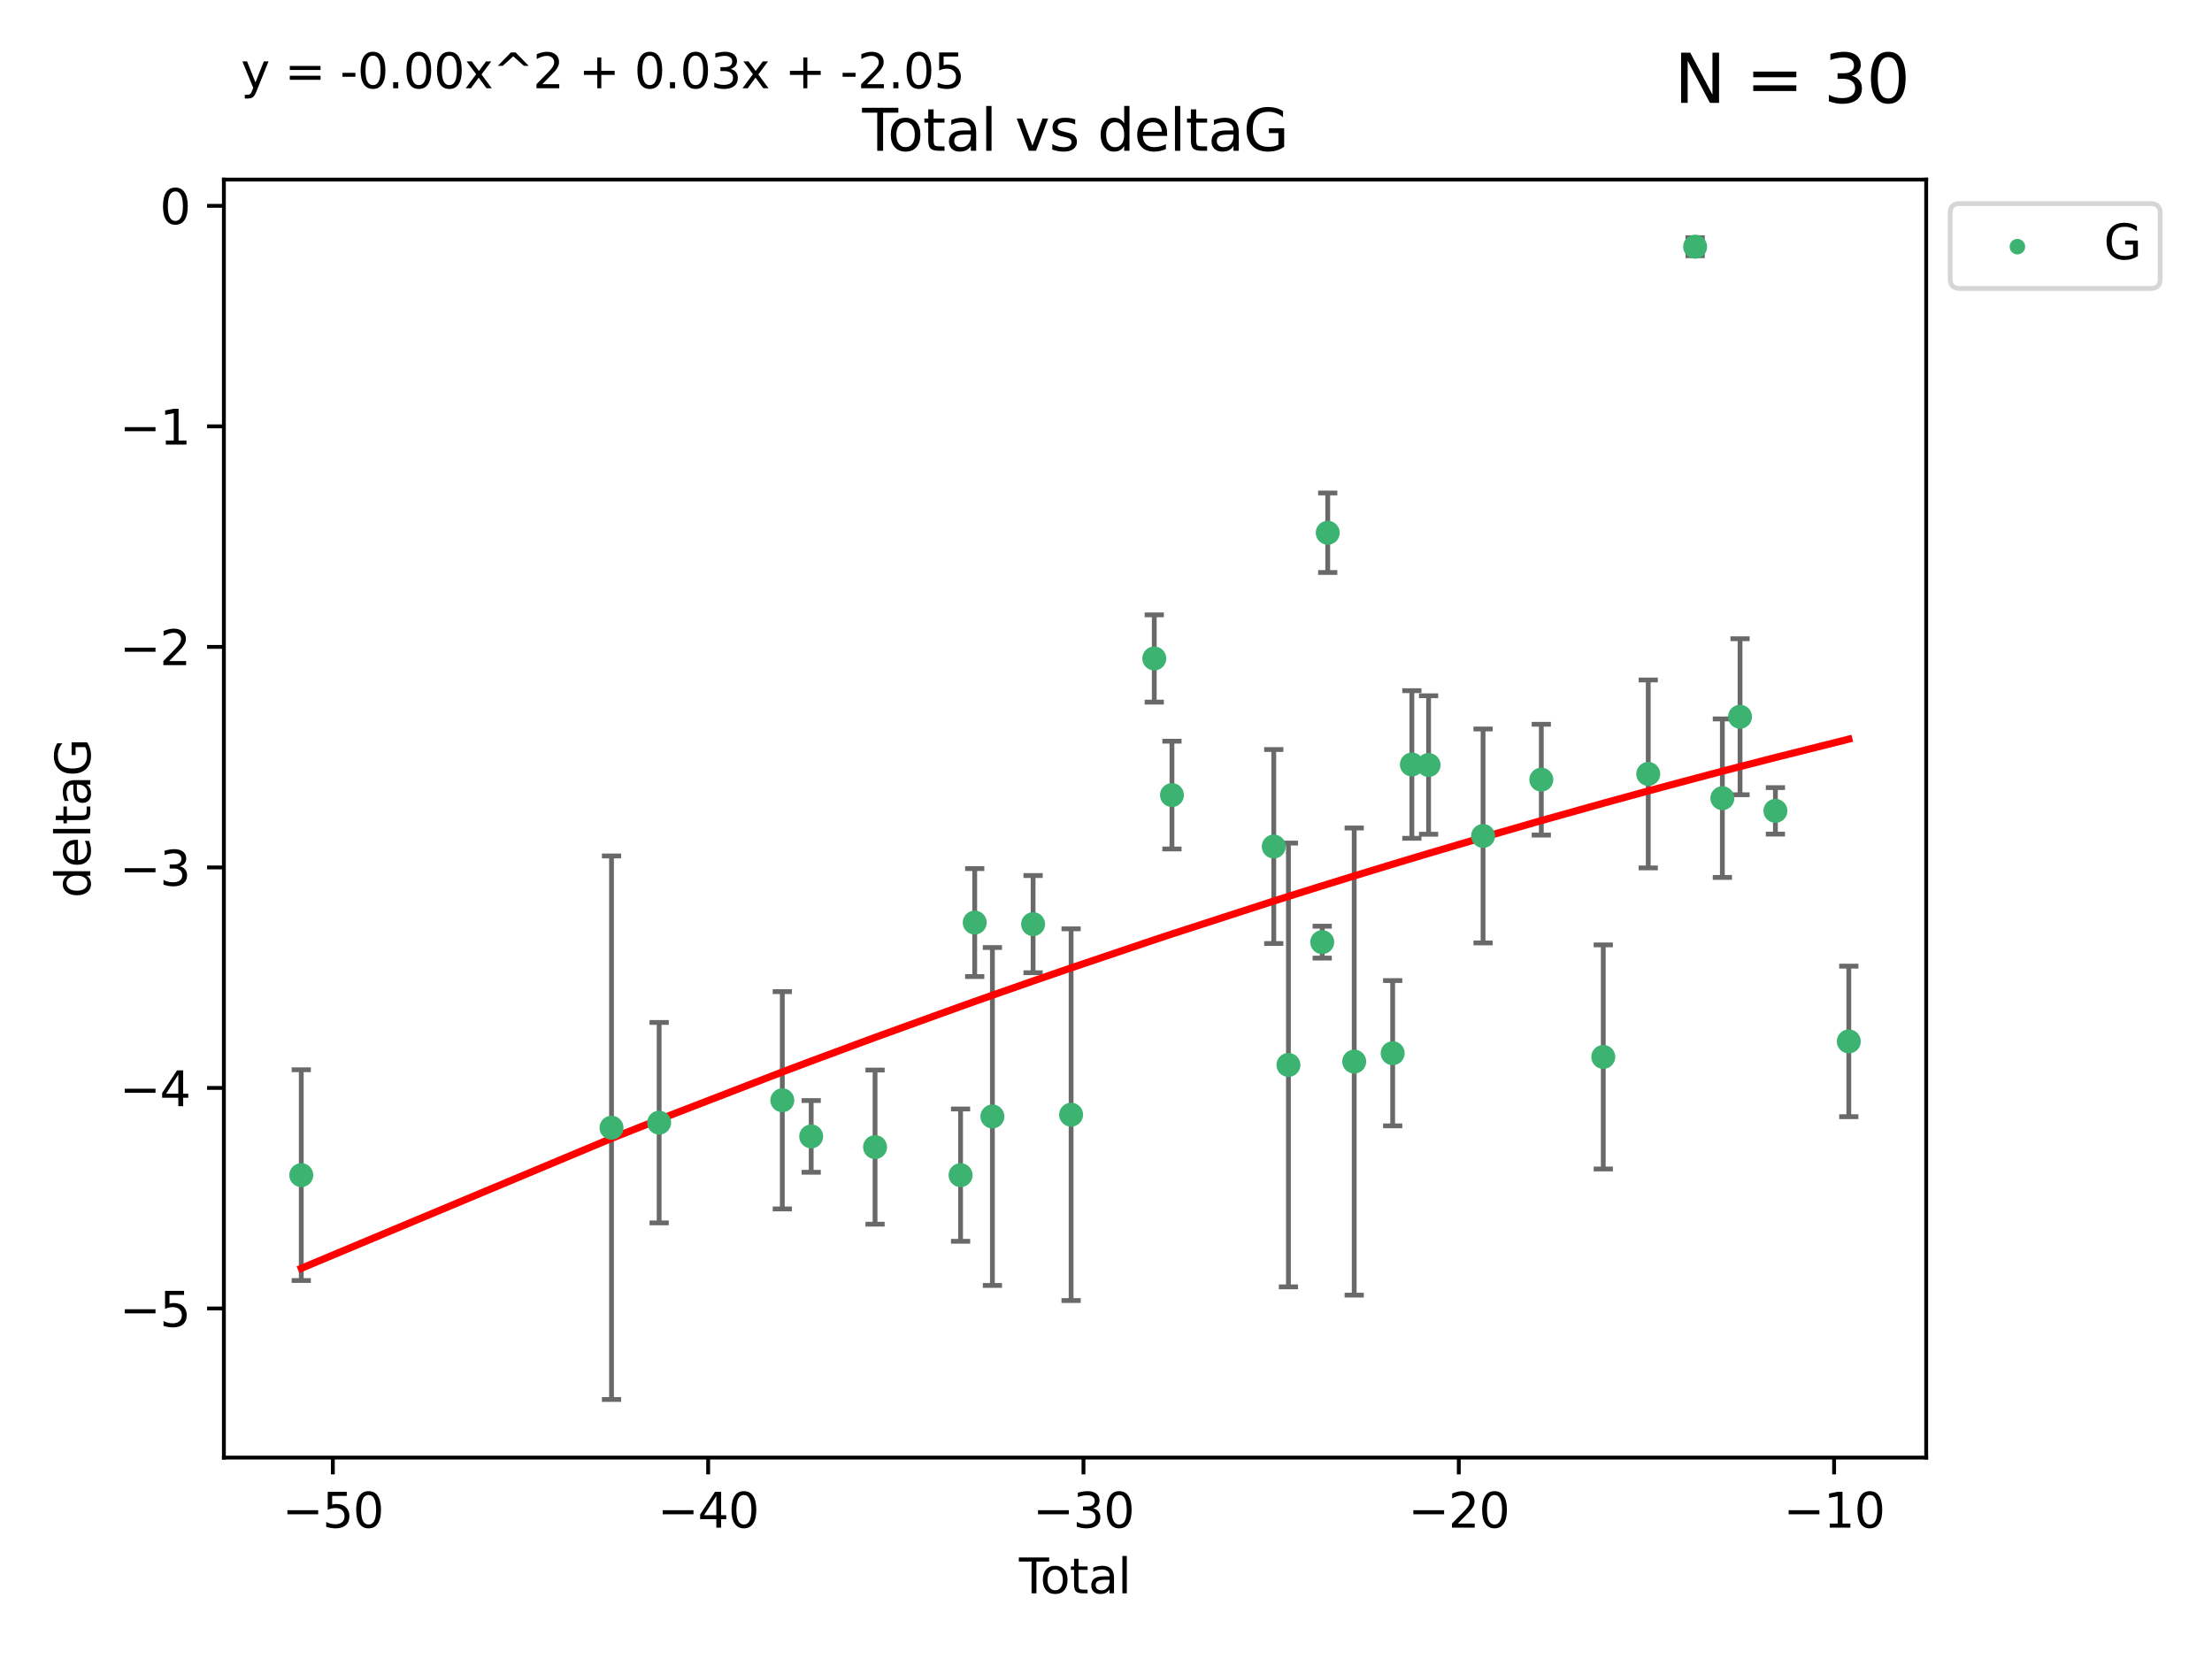 <?xml version="1.0" encoding="utf-8" standalone="no"?>
<!DOCTYPE svg PUBLIC "-//W3C//DTD SVG 1.1//EN"
  "http://www.w3.org/Graphics/SVG/1.1/DTD/svg11.dtd">
<svg xmlns:xlink="http://www.w3.org/1999/xlink" width="460.8pt" height="345.6pt" viewBox="0 0 460.8 345.6" xmlns="http://www.w3.org/2000/svg" version="1.1">
 <defs>
  <style type="text/css">*{stroke-linejoin: round; stroke-linecap: butt}</style>
 </defs>
 <g id="figure_1">
  <g id="patch_1">
   <path d="M 0 345.6 
L 460.8 345.6 
L 460.8 0 
L 0 0 
z
" style="fill: #ffffff"/>
  </g>
  <g id="axes_1">
   <g id="patch_2">
    <path d="M 46.64 303.64 
L 401.26 303.64 
L 401.26 37.411 
L 46.64 37.411 
z
" style="fill: #ffffff"/>
   </g>
   <g id="PathCollection_1">
    <defs>
     <path id="m1fb80ce6f9" d="M 0 1.118 
C 0.297 1.118 0.581 1 0.791 0.791 
C 1 0.581 1.118 0.297 1.118 0 
C 1.118 -0.297 1 -0.581 0.791 -0.791 
C 0.581 -1 0.297 -1.118 0 -1.118 
C -0.297 -1.118 -0.581 -1 -0.791 -0.791 
C -1 -0.581 -1.118 -0.297 -1.118 0 
C -1.118 0.297 -1 0.581 -0.791 0.791 
C -0.581 1 -0.297 1.118 0 1.118 
z
" style="stroke: #3cb371"/>
    </defs>
    <g clip-path="url(#p0f5521761a)">
     <use xlink:href="#m1fb80ce6f9" x="62.759" y="244.801" style="fill: #3cb371; stroke: #3cb371"/>
     <use xlink:href="#m1fb80ce6f9" x="127.39" y="234.926" style="fill: #3cb371; stroke: #3cb371"/>
     <use xlink:href="#m1fb80ce6f9" x="137.313" y="233.872" style="fill: #3cb371; stroke: #3cb371"/>
     <use xlink:href="#m1fb80ce6f9" x="162.97" y="229.207" style="fill: #3cb371; stroke: #3cb371"/>
     <use xlink:href="#m1fb80ce6f9" x="168.987" y="236.736" style="fill: #3cb371; stroke: #3cb371"/>
     <use xlink:href="#m1fb80ce6f9" x="182.29" y="238.966" style="fill: #3cb371; stroke: #3cb371"/>
     <use xlink:href="#m1fb80ce6f9" x="200.104" y="244.803" style="fill: #3cb371; stroke: #3cb371"/>
     <use xlink:href="#m1fb80ce6f9" x="203.051" y="192.187" style="fill: #3cb371; stroke: #3cb371"/>
     <use xlink:href="#m1fb80ce6f9" x="206.735" y="232.587" style="fill: #3cb371; stroke: #3cb371"/>
     <use xlink:href="#m1fb80ce6f9" x="215.211" y="192.513" style="fill: #3cb371; stroke: #3cb371"/>
     <use xlink:href="#m1fb80ce6f9" x="223.131" y="232.207" style="fill: #3cb371; stroke: #3cb371"/>
     <use xlink:href="#m1fb80ce6f9" x="240.454" y="137.174" style="fill: #3cb371; stroke: #3cb371"/>
     <use xlink:href="#m1fb80ce6f9" x="244.141" y="165.628" style="fill: #3cb371; stroke: #3cb371"/>
     <use xlink:href="#m1fb80ce6f9" x="265.348" y="176.344" style="fill: #3cb371; stroke: #3cb371"/>
     <use xlink:href="#m1fb80ce6f9" x="268.403" y="221.848" style="fill: #3cb371; stroke: #3cb371"/>
     <use xlink:href="#m1fb80ce6f9" x="275.44" y="196.265" style="fill: #3cb371; stroke: #3cb371"/>
     <use xlink:href="#m1fb80ce6f9" x="276.591" y="110.983" style="fill: #3cb371; stroke: #3cb371"/>
     <use xlink:href="#m1fb80ce6f9" x="282.106" y="221.145" style="fill: #3cb371; stroke: #3cb371"/>
     <use xlink:href="#m1fb80ce6f9" x="290.12" y="219.405" style="fill: #3cb371; stroke: #3cb371"/>
     <use xlink:href="#m1fb80ce6f9" x="294.119" y="159.258" style="fill: #3cb371; stroke: #3cb371"/>
     <use xlink:href="#m1fb80ce6f9" x="297.599" y="159.368" style="fill: #3cb371; stroke: #3cb371"/>
     <use xlink:href="#m1fb80ce6f9" x="308.95" y="174.144" style="fill: #3cb371; stroke: #3cb371"/>
     <use xlink:href="#m1fb80ce6f9" x="321.082" y="162.417" style="fill: #3cb371; stroke: #3cb371"/>
     <use xlink:href="#m1fb80ce6f9" x="333.992" y="220.179" style="fill: #3cb371; stroke: #3cb371"/>
     <use xlink:href="#m1fb80ce6f9" x="343.358" y="161.225" style="fill: #3cb371; stroke: #3cb371"/>
     <use xlink:href="#m1fb80ce6f9" x="353.126" y="51.392" style="fill: #3cb371; stroke: #3cb371"/>
     <use xlink:href="#m1fb80ce6f9" x="358.799" y="166.276" style="fill: #3cb371; stroke: #3cb371"/>
     <use xlink:href="#m1fb80ce6f9" x="362.482" y="149.313" style="fill: #3cb371; stroke: #3cb371"/>
     <use xlink:href="#m1fb80ce6f9" x="369.849" y="168.916" style="fill: #3cb371; stroke: #3cb371"/>
     <use xlink:href="#m1fb80ce6f9" x="385.141" y="216.946" style="fill: #3cb371; stroke: #3cb371"/>
    </g>
   </g>
   <g id="matplotlib.axis_1">
    <g id="xtick_1">
     <g id="line2d_1">
      <defs>
       <path id="m096fee49e5" d="M 0 0 
L 0 3.5 
" style="stroke: #000000; stroke-width: 0.8"/>
      </defs>
      <g>
       <use xlink:href="#m096fee49e5" x="69.339" y="303.64" style="stroke: #000000; stroke-width: 0.8"/>
      </g>
     </g>
     <g id="text_1">
      <!-- −50 -->
      <g transform="translate(58.787 318.238)scale(0.1 -0.1)">
       <defs>
        <path id="DejaVuSans-2212" d="M 678 2272 
L 4684 2272 
L 4684 1741 
L 678 1741 
L 678 2272 
z
" transform="scale(0.016)"/>
        <path id="DejaVuSans-35" d="M 691 4666 
L 3169 4666 
L 3169 4134 
L 1269 4134 
L 1269 2991 
Q 1406 3038 1543 3061 
Q 1681 3084 1819 3084 
Q 2600 3084 3056 2656 
Q 3513 2228 3513 1497 
Q 3513 744 3044 326 
Q 2575 -91 1722 -91 
Q 1428 -91 1123 -41 
Q 819 9 494 109 
L 494 744 
Q 775 591 1075 516 
Q 1375 441 1709 441 
Q 2250 441 2565 725 
Q 2881 1009 2881 1497 
Q 2881 1984 2565 2268 
Q 2250 2553 1709 2553 
Q 1456 2553 1204 2497 
Q 953 2441 691 2322 
L 691 4666 
z
" transform="scale(0.016)"/>
        <path id="DejaVuSans-30" d="M 2034 4250 
Q 1547 4250 1301 3770 
Q 1056 3291 1056 2328 
Q 1056 1369 1301 889 
Q 1547 409 2034 409 
Q 2525 409 2770 889 
Q 3016 1369 3016 2328 
Q 3016 3291 2770 3770 
Q 2525 4250 2034 4250 
z
M 2034 4750 
Q 2819 4750 3233 4129 
Q 3647 3509 3647 2328 
Q 3647 1150 3233 529 
Q 2819 -91 2034 -91 
Q 1250 -91 836 529 
Q 422 1150 422 2328 
Q 422 3509 836 4129 
Q 1250 4750 2034 4750 
z
" transform="scale(0.016)"/>
       </defs>
       <use xlink:href="#DejaVuSans-2212"/>
       <use xlink:href="#DejaVuSans-35" x="83.789"/>
       <use xlink:href="#DejaVuSans-30" x="147.412"/>
      </g>
     </g>
    </g>
    <g id="xtick_2">
     <g id="line2d_2">
      <g>
       <use xlink:href="#m096fee49e5" x="147.523" y="303.64" style="stroke: #000000; stroke-width: 0.8"/>
      </g>
     </g>
     <g id="text_2">
      <!-- −40 -->
      <g transform="translate(136.971 318.238)scale(0.1 -0.1)">
       <defs>
        <path id="DejaVuSans-34" d="M 2419 4116 
L 825 1625 
L 2419 1625 
L 2419 4116 
z
M 2253 4666 
L 3047 4666 
L 3047 1625 
L 3713 1625 
L 3713 1100 
L 3047 1100 
L 3047 0 
L 2419 0 
L 2419 1100 
L 313 1100 
L 313 1709 
L 2253 4666 
z
" transform="scale(0.016)"/>
       </defs>
       <use xlink:href="#DejaVuSans-2212"/>
       <use xlink:href="#DejaVuSans-34" x="83.789"/>
       <use xlink:href="#DejaVuSans-30" x="147.412"/>
      </g>
     </g>
    </g>
    <g id="xtick_3">
     <g id="line2d_3">
      <g>
       <use xlink:href="#m096fee49e5" x="225.708" y="303.64" style="stroke: #000000; stroke-width: 0.8"/>
      </g>
     </g>
     <g id="text_3">
      <!-- −30 -->
      <g transform="translate(215.155 318.238)scale(0.1 -0.1)">
       <defs>
        <path id="DejaVuSans-33" d="M 2597 2516 
Q 3050 2419 3304 2112 
Q 3559 1806 3559 1356 
Q 3559 666 3084 287 
Q 2609 -91 1734 -91 
Q 1441 -91 1130 -33 
Q 819 25 488 141 
L 488 750 
Q 750 597 1062 519 
Q 1375 441 1716 441 
Q 2309 441 2620 675 
Q 2931 909 2931 1356 
Q 2931 1769 2642 2001 
Q 2353 2234 1838 2234 
L 1294 2234 
L 1294 2753 
L 1863 2753 
Q 2328 2753 2575 2939 
Q 2822 3125 2822 3475 
Q 2822 3834 2567 4026 
Q 2313 4219 1838 4219 
Q 1578 4219 1281 4162 
Q 984 4106 628 3988 
L 628 4550 
Q 988 4650 1302 4700 
Q 1616 4750 1894 4750 
Q 2613 4750 3031 4423 
Q 3450 4097 3450 3541 
Q 3450 3153 3228 2886 
Q 3006 2619 2597 2516 
z
" transform="scale(0.016)"/>
       </defs>
       <use xlink:href="#DejaVuSans-2212"/>
       <use xlink:href="#DejaVuSans-33" x="83.789"/>
       <use xlink:href="#DejaVuSans-30" x="147.412"/>
      </g>
     </g>
    </g>
    <g id="xtick_4">
     <g id="line2d_4">
      <g>
       <use xlink:href="#m096fee49e5" x="303.892" y="303.64" style="stroke: #000000; stroke-width: 0.8"/>
      </g>
     </g>
     <g id="text_4">
      <!-- −20 -->
      <g transform="translate(293.34 318.238)scale(0.1 -0.1)">
       <defs>
        <path id="DejaVuSans-32" d="M 1228 531 
L 3431 531 
L 3431 0 
L 469 0 
L 469 531 
Q 828 903 1448 1529 
Q 2069 2156 2228 2338 
Q 2531 2678 2651 2914 
Q 2772 3150 2772 3378 
Q 2772 3750 2511 3984 
Q 2250 4219 1831 4219 
Q 1534 4219 1204 4116 
Q 875 4013 500 3803 
L 500 4441 
Q 881 4594 1212 4672 
Q 1544 4750 1819 4750 
Q 2544 4750 2975 4387 
Q 3406 4025 3406 3419 
Q 3406 3131 3298 2873 
Q 3191 2616 2906 2266 
Q 2828 2175 2409 1742 
Q 1991 1309 1228 531 
z
" transform="scale(0.016)"/>
       </defs>
       <use xlink:href="#DejaVuSans-2212"/>
       <use xlink:href="#DejaVuSans-32" x="83.789"/>
       <use xlink:href="#DejaVuSans-30" x="147.412"/>
      </g>
     </g>
    </g>
    <g id="xtick_5">
     <g id="line2d_5">
      <g>
       <use xlink:href="#m096fee49e5" x="382.076" y="303.64" style="stroke: #000000; stroke-width: 0.8"/>
      </g>
     </g>
     <g id="text_5">
      <!-- −10 -->
      <g transform="translate(371.524 318.238)scale(0.1 -0.1)">
       <defs>
        <path id="DejaVuSans-31" d="M 794 531 
L 1825 531 
L 1825 4091 
L 703 3866 
L 703 4441 
L 1819 4666 
L 2450 4666 
L 2450 531 
L 3481 531 
L 3481 0 
L 794 0 
L 794 531 
z
" transform="scale(0.016)"/>
       </defs>
       <use xlink:href="#DejaVuSans-2212"/>
       <use xlink:href="#DejaVuSans-31" x="83.789"/>
       <use xlink:href="#DejaVuSans-30" x="147.412"/>
      </g>
     </g>
    </g>
    <g id="text_6">
     <!-- Total -->
     <g transform="translate(212.273 331.917)scale(0.1 -0.1)">
      <defs>
       <path id="DejaVuSans-54" d="M -19 4666 
L 3928 4666 
L 3928 4134 
L 2272 4134 
L 2272 0 
L 1638 0 
L 1638 4134 
L -19 4134 
L -19 4666 
z
" transform="scale(0.016)"/>
       <path id="DejaVuSans-6f" d="M 1959 3097 
Q 1497 3097 1228 2736 
Q 959 2375 959 1747 
Q 959 1119 1226 758 
Q 1494 397 1959 397 
Q 2419 397 2687 759 
Q 2956 1122 2956 1747 
Q 2956 2369 2687 2733 
Q 2419 3097 1959 3097 
z
M 1959 3584 
Q 2709 3584 3137 3096 
Q 3566 2609 3566 1747 
Q 3566 888 3137 398 
Q 2709 -91 1959 -91 
Q 1206 -91 779 398 
Q 353 888 353 1747 
Q 353 2609 779 3096 
Q 1206 3584 1959 3584 
z
" transform="scale(0.016)"/>
       <path id="DejaVuSans-74" d="M 1172 4494 
L 1172 3500 
L 2356 3500 
L 2356 3053 
L 1172 3053 
L 1172 1153 
Q 1172 725 1289 603 
Q 1406 481 1766 481 
L 2356 481 
L 2356 0 
L 1766 0 
Q 1100 0 847 248 
Q 594 497 594 1153 
L 594 3053 
L 172 3053 
L 172 3500 
L 594 3500 
L 594 4494 
L 1172 4494 
z
" transform="scale(0.016)"/>
       <path id="DejaVuSans-61" d="M 2194 1759 
Q 1497 1759 1228 1600 
Q 959 1441 959 1056 
Q 959 750 1161 570 
Q 1363 391 1709 391 
Q 2188 391 2477 730 
Q 2766 1069 2766 1631 
L 2766 1759 
L 2194 1759 
z
M 3341 1997 
L 3341 0 
L 2766 0 
L 2766 531 
Q 2569 213 2275 61 
Q 1981 -91 1556 -91 
Q 1019 -91 701 211 
Q 384 513 384 1019 
Q 384 1609 779 1909 
Q 1175 2209 1959 2209 
L 2766 2209 
L 2766 2266 
Q 2766 2663 2505 2880 
Q 2244 3097 1772 3097 
Q 1472 3097 1187 3025 
Q 903 2953 641 2809 
L 641 3341 
Q 956 3463 1253 3523 
Q 1550 3584 1831 3584 
Q 2591 3584 2966 3190 
Q 3341 2797 3341 1997 
z
" transform="scale(0.016)"/>
       <path id="DejaVuSans-6c" d="M 603 4863 
L 1178 4863 
L 1178 0 
L 603 0 
L 603 4863 
z
" transform="scale(0.016)"/>
      </defs>
      <use xlink:href="#DejaVuSans-54"/>
      <use xlink:href="#DejaVuSans-6f" x="44.084"/>
      <use xlink:href="#DejaVuSans-74" x="105.266"/>
      <use xlink:href="#DejaVuSans-61" x="144.475"/>
      <use xlink:href="#DejaVuSans-6c" x="205.754"/>
     </g>
    </g>
   </g>
   <g id="matplotlib.axis_2">
    <g id="ytick_1">
     <g id="line2d_6">
      <defs>
       <path id="mb34046e5ec" d="M 0 0 
L -3.5 0 
" style="stroke: #000000; stroke-width: 0.8"/>
      </defs>
      <g>
       <use xlink:href="#mb34046e5ec" x="46.64" y="272.58" style="stroke: #000000; stroke-width: 0.8"/>
      </g>
     </g>
     <g id="text_7">
      <!-- −5 -->
      <g transform="translate(24.898 276.379)scale(0.1 -0.1)">
       <use xlink:href="#DejaVuSans-2212"/>
       <use xlink:href="#DejaVuSans-35" x="83.789"/>
      </g>
     </g>
    </g>
    <g id="ytick_2">
     <g id="line2d_7">
      <g>
       <use xlink:href="#mb34046e5ec" x="46.64" y="226.639" style="stroke: #000000; stroke-width: 0.8"/>
      </g>
     </g>
     <g id="text_8">
      <!-- −4 -->
      <g transform="translate(24.898 230.438)scale(0.1 -0.1)">
       <use xlink:href="#DejaVuSans-2212"/>
       <use xlink:href="#DejaVuSans-34" x="83.789"/>
      </g>
     </g>
    </g>
    <g id="ytick_3">
     <g id="line2d_8">
      <g>
       <use xlink:href="#mb34046e5ec" x="46.64" y="180.698" style="stroke: #000000; stroke-width: 0.8"/>
      </g>
     </g>
     <g id="text_9">
      <!-- −3 -->
      <g transform="translate(24.898 184.498)scale(0.1 -0.1)">
       <use xlink:href="#DejaVuSans-2212"/>
       <use xlink:href="#DejaVuSans-33" x="83.789"/>
      </g>
     </g>
    </g>
    <g id="ytick_4">
     <g id="line2d_9">
      <g>
       <use xlink:href="#mb34046e5ec" x="46.64" y="134.758" style="stroke: #000000; stroke-width: 0.8"/>
      </g>
     </g>
     <g id="text_10">
      <!-- −2 -->
      <g transform="translate(24.898 138.557)scale(0.1 -0.1)">
       <use xlink:href="#DejaVuSans-2212"/>
       <use xlink:href="#DejaVuSans-32" x="83.789"/>
      </g>
     </g>
    </g>
    <g id="ytick_5">
     <g id="line2d_10">
      <g>
       <use xlink:href="#mb34046e5ec" x="46.64" y="88.817" style="stroke: #000000; stroke-width: 0.8"/>
      </g>
     </g>
     <g id="text_11">
      <!-- −1 -->
      <g transform="translate(24.898 92.616)scale(0.1 -0.1)">
       <use xlink:href="#DejaVuSans-2212"/>
       <use xlink:href="#DejaVuSans-31" x="83.789"/>
      </g>
     </g>
    </g>
    <g id="ytick_6">
     <g id="line2d_11">
      <g>
       <use xlink:href="#mb34046e5ec" x="46.64" y="42.876" style="stroke: #000000; stroke-width: 0.8"/>
      </g>
     </g>
     <g id="text_12">
      <!-- 0 -->
      <g transform="translate(33.278 46.676)scale(0.1 -0.1)">
       <use xlink:href="#DejaVuSans-30"/>
      </g>
     </g>
    </g>
    <g id="text_13">
     <!-- deltaG -->
     <g transform="translate(18.818 187.064)rotate(-90)scale(0.1 -0.1)">
      <defs>
       <path id="DejaVuSans-64" d="M 2906 2969 
L 2906 4863 
L 3481 4863 
L 3481 0 
L 2906 0 
L 2906 525 
Q 2725 213 2448 61 
Q 2172 -91 1784 -91 
Q 1150 -91 751 415 
Q 353 922 353 1747 
Q 353 2572 751 3078 
Q 1150 3584 1784 3584 
Q 2172 3584 2448 3432 
Q 2725 3281 2906 2969 
z
M 947 1747 
Q 947 1113 1208 752 
Q 1469 391 1925 391 
Q 2381 391 2643 752 
Q 2906 1113 2906 1747 
Q 2906 2381 2643 2742 
Q 2381 3103 1925 3103 
Q 1469 3103 1208 2742 
Q 947 2381 947 1747 
z
" transform="scale(0.016)"/>
       <path id="DejaVuSans-65" d="M 3597 1894 
L 3597 1613 
L 953 1613 
Q 991 1019 1311 708 
Q 1631 397 2203 397 
Q 2534 397 2845 478 
Q 3156 559 3463 722 
L 3463 178 
Q 3153 47 2828 -22 
Q 2503 -91 2169 -91 
Q 1331 -91 842 396 
Q 353 884 353 1716 
Q 353 2575 817 3079 
Q 1281 3584 2069 3584 
Q 2775 3584 3186 3129 
Q 3597 2675 3597 1894 
z
M 3022 2063 
Q 3016 2534 2758 2815 
Q 2500 3097 2075 3097 
Q 1594 3097 1305 2825 
Q 1016 2553 972 2059 
L 3022 2063 
z
" transform="scale(0.016)"/>
       <path id="DejaVuSans-47" d="M 3809 666 
L 3809 1919 
L 2778 1919 
L 2778 2438 
L 4434 2438 
L 4434 434 
Q 4069 175 3628 42 
Q 3188 -91 2688 -91 
Q 1594 -91 976 548 
Q 359 1188 359 2328 
Q 359 3472 976 4111 
Q 1594 4750 2688 4750 
Q 3144 4750 3555 4637 
Q 3966 4525 4313 4306 
L 4313 3634 
Q 3963 3931 3569 4081 
Q 3175 4231 2741 4231 
Q 1884 4231 1454 3753 
Q 1025 3275 1025 2328 
Q 1025 1384 1454 906 
Q 1884 428 2741 428 
Q 3075 428 3337 486 
Q 3600 544 3809 666 
z
" transform="scale(0.016)"/>
      </defs>
      <use xlink:href="#DejaVuSans-64"/>
      <use xlink:href="#DejaVuSans-65" x="63.477"/>
      <use xlink:href="#DejaVuSans-6c" x="125"/>
      <use xlink:href="#DejaVuSans-74" x="152.783"/>
      <use xlink:href="#DejaVuSans-61" x="191.992"/>
      <use xlink:href="#DejaVuSans-47" x="253.271"/>
     </g>
    </g>
   </g>
   <g id="LineCollection_1">
    <path d="M 62.759 266.756 
L 62.759 222.846 
" clip-path="url(#p0f5521761a)" style="fill: none; stroke: #696969"/>
    <path d="M 127.39 291.539 
L 127.39 178.313 
" clip-path="url(#p0f5521761a)" style="fill: none; stroke: #696969"/>
    <path d="M 137.313 254.752 
L 137.313 212.992 
" clip-path="url(#p0f5521761a)" style="fill: none; stroke: #696969"/>
    <path d="M 162.97 251.842 
L 162.97 206.572 
" clip-path="url(#p0f5521761a)" style="fill: none; stroke: #696969"/>
    <path d="M 168.987 244.208 
L 168.987 229.264 
" clip-path="url(#p0f5521761a)" style="fill: none; stroke: #696969"/>
    <path d="M 182.29 255.018 
L 182.29 222.914 
" clip-path="url(#p0f5521761a)" style="fill: none; stroke: #696969"/>
    <path d="M 200.104 258.582 
L 200.104 231.024 
" clip-path="url(#p0f5521761a)" style="fill: none; stroke: #696969"/>
    <path d="M 203.051 203.432 
L 203.051 180.942 
" clip-path="url(#p0f5521761a)" style="fill: none; stroke: #696969"/>
    <path d="M 206.735 267.782 
L 206.735 197.392 
" clip-path="url(#p0f5521761a)" style="fill: none; stroke: #696969"/>
    <path d="M 215.211 202.633 
L 215.211 182.392 
" clip-path="url(#p0f5521761a)" style="fill: none; stroke: #696969"/>
    <path d="M 223.131 270.925 
L 223.131 193.49 
" clip-path="url(#p0f5521761a)" style="fill: none; stroke: #696969"/>
    <path d="M 240.454 146.264 
L 240.454 128.083 
" clip-path="url(#p0f5521761a)" style="fill: none; stroke: #696969"/>
    <path d="M 244.141 176.852 
L 244.141 154.404 
" clip-path="url(#p0f5521761a)" style="fill: none; stroke: #696969"/>
    <path d="M 265.348 196.549 
L 265.348 156.139 
" clip-path="url(#p0f5521761a)" style="fill: none; stroke: #696969"/>
    <path d="M 268.403 268.073 
L 268.403 175.623 
" clip-path="url(#p0f5521761a)" style="fill: none; stroke: #696969"/>
    <path d="M 275.44 199.585 
L 275.44 192.945 
" clip-path="url(#p0f5521761a)" style="fill: none; stroke: #696969"/>
    <path d="M 276.591 119.265 
L 276.591 102.7 
" clip-path="url(#p0f5521761a)" style="fill: none; stroke: #696969"/>
    <path d="M 282.106 269.803 
L 282.106 172.488 
" clip-path="url(#p0f5521761a)" style="fill: none; stroke: #696969"/>
    <path d="M 290.12 234.537 
L 290.12 204.273 
" clip-path="url(#p0f5521761a)" style="fill: none; stroke: #696969"/>
    <path d="M 294.119 174.634 
L 294.119 143.881 
" clip-path="url(#p0f5521761a)" style="fill: none; stroke: #696969"/>
    <path d="M 297.599 173.789 
L 297.599 144.947 
" clip-path="url(#p0f5521761a)" style="fill: none; stroke: #696969"/>
    <path d="M 308.95 196.426 
L 308.95 151.862 
" clip-path="url(#p0f5521761a)" style="fill: none; stroke: #696969"/>
    <path d="M 321.082 173.959 
L 321.082 150.875 
" clip-path="url(#p0f5521761a)" style="fill: none; stroke: #696969"/>
    <path d="M 333.992 243.521 
L 333.992 196.837 
" clip-path="url(#p0f5521761a)" style="fill: none; stroke: #696969"/>
    <path d="M 343.358 180.799 
L 343.358 141.651 
" clip-path="url(#p0f5521761a)" style="fill: none; stroke: #696969"/>
    <path d="M 353.126 53.271 
L 353.126 49.513 
" clip-path="url(#p0f5521761a)" style="fill: none; stroke: #696969"/>
    <path d="M 358.799 182.785 
L 358.799 149.766 
" clip-path="url(#p0f5521761a)" style="fill: none; stroke: #696969"/>
    <path d="M 362.482 165.563 
L 362.482 133.062 
" clip-path="url(#p0f5521761a)" style="fill: none; stroke: #696969"/>
    <path d="M 369.849 173.755 
L 369.849 164.078 
" clip-path="url(#p0f5521761a)" style="fill: none; stroke: #696969"/>
    <path d="M 385.141 232.625 
L 385.141 201.266 
" clip-path="url(#p0f5521761a)" style="fill: none; stroke: #696969"/>
   </g>
   <g id="line2d_12">
    <defs>
     <path id="m17f13207ce" d="M 2 0 
L -2 -0 
" style="stroke: #696969"/>
    </defs>
    <g clip-path="url(#p0f5521761a)">
     <use xlink:href="#m17f13207ce" x="62.759" y="266.756" style="fill: #696969; stroke: #696969"/>
     <use xlink:href="#m17f13207ce" x="127.39" y="291.539" style="fill: #696969; stroke: #696969"/>
     <use xlink:href="#m17f13207ce" x="137.313" y="254.752" style="fill: #696969; stroke: #696969"/>
     <use xlink:href="#m17f13207ce" x="162.97" y="251.842" style="fill: #696969; stroke: #696969"/>
     <use xlink:href="#m17f13207ce" x="168.987" y="244.208" style="fill: #696969; stroke: #696969"/>
     <use xlink:href="#m17f13207ce" x="182.29" y="255.018" style="fill: #696969; stroke: #696969"/>
     <use xlink:href="#m17f13207ce" x="200.104" y="258.582" style="fill: #696969; stroke: #696969"/>
     <use xlink:href="#m17f13207ce" x="203.051" y="203.432" style="fill: #696969; stroke: #696969"/>
     <use xlink:href="#m17f13207ce" x="206.735" y="267.782" style="fill: #696969; stroke: #696969"/>
     <use xlink:href="#m17f13207ce" x="215.211" y="202.633" style="fill: #696969; stroke: #696969"/>
     <use xlink:href="#m17f13207ce" x="223.131" y="270.925" style="fill: #696969; stroke: #696969"/>
     <use xlink:href="#m17f13207ce" x="240.454" y="146.264" style="fill: #696969; stroke: #696969"/>
     <use xlink:href="#m17f13207ce" x="244.141" y="176.852" style="fill: #696969; stroke: #696969"/>
     <use xlink:href="#m17f13207ce" x="265.348" y="196.549" style="fill: #696969; stroke: #696969"/>
     <use xlink:href="#m17f13207ce" x="268.403" y="268.073" style="fill: #696969; stroke: #696969"/>
     <use xlink:href="#m17f13207ce" x="275.44" y="199.585" style="fill: #696969; stroke: #696969"/>
     <use xlink:href="#m17f13207ce" x="276.591" y="119.265" style="fill: #696969; stroke: #696969"/>
     <use xlink:href="#m17f13207ce" x="282.106" y="269.803" style="fill: #696969; stroke: #696969"/>
     <use xlink:href="#m17f13207ce" x="290.12" y="234.537" style="fill: #696969; stroke: #696969"/>
     <use xlink:href="#m17f13207ce" x="294.119" y="174.634" style="fill: #696969; stroke: #696969"/>
     <use xlink:href="#m17f13207ce" x="297.599" y="173.789" style="fill: #696969; stroke: #696969"/>
     <use xlink:href="#m17f13207ce" x="308.95" y="196.426" style="fill: #696969; stroke: #696969"/>
     <use xlink:href="#m17f13207ce" x="321.082" y="173.959" style="fill: #696969; stroke: #696969"/>
     <use xlink:href="#m17f13207ce" x="333.992" y="243.521" style="fill: #696969; stroke: #696969"/>
     <use xlink:href="#m17f13207ce" x="343.358" y="180.799" style="fill: #696969; stroke: #696969"/>
     <use xlink:href="#m17f13207ce" x="353.126" y="53.271" style="fill: #696969; stroke: #696969"/>
     <use xlink:href="#m17f13207ce" x="358.799" y="182.785" style="fill: #696969; stroke: #696969"/>
     <use xlink:href="#m17f13207ce" x="362.482" y="165.563" style="fill: #696969; stroke: #696969"/>
     <use xlink:href="#m17f13207ce" x="369.849" y="173.755" style="fill: #696969; stroke: #696969"/>
     <use xlink:href="#m17f13207ce" x="385.141" y="232.625" style="fill: #696969; stroke: #696969"/>
    </g>
   </g>
   <g id="line2d_13">
    <g clip-path="url(#p0f5521761a)">
     <use xlink:href="#m17f13207ce" x="62.759" y="222.846" style="fill: #696969; stroke: #696969"/>
     <use xlink:href="#m17f13207ce" x="127.39" y="178.313" style="fill: #696969; stroke: #696969"/>
     <use xlink:href="#m17f13207ce" x="137.313" y="212.992" style="fill: #696969; stroke: #696969"/>
     <use xlink:href="#m17f13207ce" x="162.97" y="206.572" style="fill: #696969; stroke: #696969"/>
     <use xlink:href="#m17f13207ce" x="168.987" y="229.264" style="fill: #696969; stroke: #696969"/>
     <use xlink:href="#m17f13207ce" x="182.29" y="222.914" style="fill: #696969; stroke: #696969"/>
     <use xlink:href="#m17f13207ce" x="200.104" y="231.024" style="fill: #696969; stroke: #696969"/>
     <use xlink:href="#m17f13207ce" x="203.051" y="180.942" style="fill: #696969; stroke: #696969"/>
     <use xlink:href="#m17f13207ce" x="206.735" y="197.392" style="fill: #696969; stroke: #696969"/>
     <use xlink:href="#m17f13207ce" x="215.211" y="182.392" style="fill: #696969; stroke: #696969"/>
     <use xlink:href="#m17f13207ce" x="223.131" y="193.49" style="fill: #696969; stroke: #696969"/>
     <use xlink:href="#m17f13207ce" x="240.454" y="128.083" style="fill: #696969; stroke: #696969"/>
     <use xlink:href="#m17f13207ce" x="244.141" y="154.404" style="fill: #696969; stroke: #696969"/>
     <use xlink:href="#m17f13207ce" x="265.348" y="156.139" style="fill: #696969; stroke: #696969"/>
     <use xlink:href="#m17f13207ce" x="268.403" y="175.623" style="fill: #696969; stroke: #696969"/>
     <use xlink:href="#m17f13207ce" x="275.44" y="192.945" style="fill: #696969; stroke: #696969"/>
     <use xlink:href="#m17f13207ce" x="276.591" y="102.7" style="fill: #696969; stroke: #696969"/>
     <use xlink:href="#m17f13207ce" x="282.106" y="172.488" style="fill: #696969; stroke: #696969"/>
     <use xlink:href="#m17f13207ce" x="290.12" y="204.273" style="fill: #696969; stroke: #696969"/>
     <use xlink:href="#m17f13207ce" x="294.119" y="143.881" style="fill: #696969; stroke: #696969"/>
     <use xlink:href="#m17f13207ce" x="297.599" y="144.947" style="fill: #696969; stroke: #696969"/>
     <use xlink:href="#m17f13207ce" x="308.95" y="151.862" style="fill: #696969; stroke: #696969"/>
     <use xlink:href="#m17f13207ce" x="321.082" y="150.875" style="fill: #696969; stroke: #696969"/>
     <use xlink:href="#m17f13207ce" x="333.992" y="196.837" style="fill: #696969; stroke: #696969"/>
     <use xlink:href="#m17f13207ce" x="343.358" y="141.651" style="fill: #696969; stroke: #696969"/>
     <use xlink:href="#m17f13207ce" x="353.126" y="49.513" style="fill: #696969; stroke: #696969"/>
     <use xlink:href="#m17f13207ce" x="358.799" y="149.766" style="fill: #696969; stroke: #696969"/>
     <use xlink:href="#m17f13207ce" x="362.482" y="133.062" style="fill: #696969; stroke: #696969"/>
     <use xlink:href="#m17f13207ce" x="369.849" y="164.078" style="fill: #696969; stroke: #696969"/>
     <use xlink:href="#m17f13207ce" x="385.141" y="201.266" style="fill: #696969; stroke: #696969"/>
    </g>
   </g>
   <g id="line2d_14">
    <path d="M 62.759 264.212 
L 127.39 237.147 
L 137.313 233.212 
L 162.97 223.31 
L 168.987 221.045 
L 182.29 216.113 
L 200.104 209.674 
L 203.051 208.627 
L 206.735 207.325 
L 215.211 204.361 
L 223.131 201.63 
L 240.454 195.788 
L 244.141 194.567 
L 265.348 187.705 
L 268.403 186.738 
L 275.44 184.533 
L 276.591 184.175 
L 282.106 182.471 
L 290.12 180.028 
L 294.119 178.823 
L 297.599 177.782 
L 308.95 174.437 
L 321.082 170.947 
L 333.992 167.33 
L 343.358 164.767 
L 353.126 162.151 
L 358.799 160.657 
L 362.482 159.698 
L 369.849 157.803 
L 385.141 153.973 
" clip-path="url(#p0f5521761a)" style="fill: none; stroke: #ff0000; stroke-width: 1.5; stroke-linecap: square"/>
   </g>
   <g id="line2d_15">
    <defs>
     <path id="m93a2fe5310" d="M 0 2 
C 0.53 2 1.039 1.789 1.414 1.414 
C 1.789 1.039 2 0.53 2 0 
C 2 -0.53 1.789 -1.039 1.414 -1.414 
C 1.039 -1.789 0.53 -2 0 -2 
C -0.53 -2 -1.039 -1.789 -1.414 -1.414 
C -1.789 -1.039 -2 -0.53 -2 0 
C -2 0.53 -1.789 1.039 -1.414 1.414 
C -1.039 1.789 -0.53 2 0 2 
z
" style="stroke: #3cb371"/>
    </defs>
    <g clip-path="url(#p0f5521761a)">
     <use xlink:href="#m93a2fe5310" x="62.759" y="244.801" style="fill: #3cb371; stroke: #3cb371"/>
     <use xlink:href="#m93a2fe5310" x="127.39" y="234.926" style="fill: #3cb371; stroke: #3cb371"/>
     <use xlink:href="#m93a2fe5310" x="137.313" y="233.872" style="fill: #3cb371; stroke: #3cb371"/>
     <use xlink:href="#m93a2fe5310" x="162.97" y="229.207" style="fill: #3cb371; stroke: #3cb371"/>
     <use xlink:href="#m93a2fe5310" x="168.987" y="236.736" style="fill: #3cb371; stroke: #3cb371"/>
     <use xlink:href="#m93a2fe5310" x="182.29" y="238.966" style="fill: #3cb371; stroke: #3cb371"/>
     <use xlink:href="#m93a2fe5310" x="200.104" y="244.803" style="fill: #3cb371; stroke: #3cb371"/>
     <use xlink:href="#m93a2fe5310" x="203.051" y="192.187" style="fill: #3cb371; stroke: #3cb371"/>
     <use xlink:href="#m93a2fe5310" x="206.735" y="232.587" style="fill: #3cb371; stroke: #3cb371"/>
     <use xlink:href="#m93a2fe5310" x="215.211" y="192.513" style="fill: #3cb371; stroke: #3cb371"/>
     <use xlink:href="#m93a2fe5310" x="223.131" y="232.207" style="fill: #3cb371; stroke: #3cb371"/>
     <use xlink:href="#m93a2fe5310" x="240.454" y="137.174" style="fill: #3cb371; stroke: #3cb371"/>
     <use xlink:href="#m93a2fe5310" x="244.141" y="165.628" style="fill: #3cb371; stroke: #3cb371"/>
     <use xlink:href="#m93a2fe5310" x="265.348" y="176.344" style="fill: #3cb371; stroke: #3cb371"/>
     <use xlink:href="#m93a2fe5310" x="268.403" y="221.848" style="fill: #3cb371; stroke: #3cb371"/>
     <use xlink:href="#m93a2fe5310" x="275.44" y="196.265" style="fill: #3cb371; stroke: #3cb371"/>
     <use xlink:href="#m93a2fe5310" x="276.591" y="110.983" style="fill: #3cb371; stroke: #3cb371"/>
     <use xlink:href="#m93a2fe5310" x="282.106" y="221.145" style="fill: #3cb371; stroke: #3cb371"/>
     <use xlink:href="#m93a2fe5310" x="290.12" y="219.405" style="fill: #3cb371; stroke: #3cb371"/>
     <use xlink:href="#m93a2fe5310" x="294.119" y="159.258" style="fill: #3cb371; stroke: #3cb371"/>
     <use xlink:href="#m93a2fe5310" x="297.599" y="159.368" style="fill: #3cb371; stroke: #3cb371"/>
     <use xlink:href="#m93a2fe5310" x="308.95" y="174.144" style="fill: #3cb371; stroke: #3cb371"/>
     <use xlink:href="#m93a2fe5310" x="321.082" y="162.417" style="fill: #3cb371; stroke: #3cb371"/>
     <use xlink:href="#m93a2fe5310" x="333.992" y="220.179" style="fill: #3cb371; stroke: #3cb371"/>
     <use xlink:href="#m93a2fe5310" x="343.358" y="161.225" style="fill: #3cb371; stroke: #3cb371"/>
     <use xlink:href="#m93a2fe5310" x="353.126" y="51.392" style="fill: #3cb371; stroke: #3cb371"/>
     <use xlink:href="#m93a2fe5310" x="358.799" y="166.276" style="fill: #3cb371; stroke: #3cb371"/>
     <use xlink:href="#m93a2fe5310" x="362.482" y="149.313" style="fill: #3cb371; stroke: #3cb371"/>
     <use xlink:href="#m93a2fe5310" x="369.849" y="168.916" style="fill: #3cb371; stroke: #3cb371"/>
     <use xlink:href="#m93a2fe5310" x="385.141" y="216.946" style="fill: #3cb371; stroke: #3cb371"/>
    </g>
   </g>
   <g id="patch_3">
    <path d="M 46.64 303.64 
L 46.64 37.411 
" style="fill: none; stroke: #000000; stroke-width: 0.8; stroke-linejoin: miter; stroke-linecap: square"/>
   </g>
   <g id="patch_4">
    <path d="M 401.26 303.64 
L 401.26 37.411 
" style="fill: none; stroke: #000000; stroke-width: 0.8; stroke-linejoin: miter; stroke-linecap: square"/>
   </g>
   <g id="patch_5">
    <path d="M 46.64 303.64 
L 401.26 303.64 
" style="fill: none; stroke: #000000; stroke-width: 0.8; stroke-linejoin: miter; stroke-linecap: square"/>
   </g>
   <g id="patch_6">
    <path d="M 46.64 37.411 
L 401.26 37.411 
" style="fill: none; stroke: #000000; stroke-width: 0.8; stroke-linejoin: miter; stroke-linecap: square"/>
   </g>
   <g id="text_14">
    <!-- N = 30 -->
    <g transform="translate(348.795 21.426)scale(0.14 -0.14)">
     <defs>
      <path id="DejaVuSans-4e" d="M 628 4666 
L 1478 4666 
L 3547 763 
L 3547 4666 
L 4159 4666 
L 4159 0 
L 3309 0 
L 1241 3903 
L 1241 0 
L 628 0 
L 628 4666 
z
" transform="scale(0.016)"/>
      <path id="DejaVuSans-20" transform="scale(0.016)"/>
      <path id="DejaVuSans-3d" d="M 678 2906 
L 4684 2906 
L 4684 2381 
L 678 2381 
L 678 2906 
z
M 678 1631 
L 4684 1631 
L 4684 1100 
L 678 1100 
L 678 1631 
z
" transform="scale(0.016)"/>
     </defs>
     <use xlink:href="#DejaVuSans-4e"/>
     <use xlink:href="#DejaVuSans-20" x="74.805"/>
     <use xlink:href="#DejaVuSans-3d" x="106.592"/>
     <use xlink:href="#DejaVuSans-20" x="190.381"/>
     <use xlink:href="#DejaVuSans-33" x="222.168"/>
     <use xlink:href="#DejaVuSans-30" x="285.791"/>
    </g>
   </g>
   <g id="text_15">
    <!-- y = -0.00x^2 + 0.03x + -2.05 -->
    <g transform="translate(50.186 18.387)scale(0.1 -0.1)">
     <defs>
      <path id="DejaVuSans-79" d="M 2059 -325 
Q 1816 -950 1584 -1140 
Q 1353 -1331 966 -1331 
L 506 -1331 
L 506 -850 
L 844 -850 
Q 1081 -850 1212 -737 
Q 1344 -625 1503 -206 
L 1606 56 
L 191 3500 
L 800 3500 
L 1894 763 
L 2988 3500 
L 3597 3500 
L 2059 -325 
z
" transform="scale(0.016)"/>
      <path id="DejaVuSans-2d" d="M 313 2009 
L 1997 2009 
L 1997 1497 
L 313 1497 
L 313 2009 
z
" transform="scale(0.016)"/>
      <path id="DejaVuSans-2e" d="M 684 794 
L 1344 794 
L 1344 0 
L 684 0 
L 684 794 
z
" transform="scale(0.016)"/>
      <path id="DejaVuSans-78" d="M 3513 3500 
L 2247 1797 
L 3578 0 
L 2900 0 
L 1881 1375 
L 863 0 
L 184 0 
L 1544 1831 
L 300 3500 
L 978 3500 
L 1906 2253 
L 2834 3500 
L 3513 3500 
z
" transform="scale(0.016)"/>
      <path id="DejaVuSans-5e" d="M 2988 4666 
L 4684 2925 
L 4056 2925 
L 2681 4159 
L 1306 2925 
L 678 2925 
L 2375 4666 
L 2988 4666 
z
" transform="scale(0.016)"/>
      <path id="DejaVuSans-2b" d="M 2944 4013 
L 2944 2272 
L 4684 2272 
L 4684 1741 
L 2944 1741 
L 2944 0 
L 2419 0 
L 2419 1741 
L 678 1741 
L 678 2272 
L 2419 2272 
L 2419 4013 
L 2944 4013 
z
" transform="scale(0.016)"/>
     </defs>
     <use xlink:href="#DejaVuSans-79"/>
     <use xlink:href="#DejaVuSans-20" x="59.18"/>
     <use xlink:href="#DejaVuSans-3d" x="90.967"/>
     <use xlink:href="#DejaVuSans-20" x="174.756"/>
     <use xlink:href="#DejaVuSans-2d" x="206.543"/>
     <use xlink:href="#DejaVuSans-30" x="242.627"/>
     <use xlink:href="#DejaVuSans-2e" x="306.25"/>
     <use xlink:href="#DejaVuSans-30" x="338.037"/>
     <use xlink:href="#DejaVuSans-30" x="401.66"/>
     <use xlink:href="#DejaVuSans-78" x="465.283"/>
     <use xlink:href="#DejaVuSans-5e" x="524.463"/>
     <use xlink:href="#DejaVuSans-32" x="608.252"/>
     <use xlink:href="#DejaVuSans-20" x="671.875"/>
     <use xlink:href="#DejaVuSans-2b" x="703.662"/>
     <use xlink:href="#DejaVuSans-20" x="787.451"/>
     <use xlink:href="#DejaVuSans-30" x="819.238"/>
     <use xlink:href="#DejaVuSans-2e" x="882.861"/>
     <use xlink:href="#DejaVuSans-30" x="914.648"/>
     <use xlink:href="#DejaVuSans-33" x="978.271"/>
     <use xlink:href="#DejaVuSans-78" x="1041.895"/>
     <use xlink:href="#DejaVuSans-20" x="1101.074"/>
     <use xlink:href="#DejaVuSans-2b" x="1132.861"/>
     <use xlink:href="#DejaVuSans-20" x="1216.65"/>
     <use xlink:href="#DejaVuSans-2d" x="1248.438"/>
     <use xlink:href="#DejaVuSans-32" x="1284.521"/>
     <use xlink:href="#DejaVuSans-2e" x="1348.145"/>
     <use xlink:href="#DejaVuSans-30" x="1379.932"/>
     <use xlink:href="#DejaVuSans-35" x="1443.555"/>
    </g>
   </g>
   <g id="text_16">
    <!-- Total vs deltaG -->
    <g transform="translate(179.602 31.411)scale(0.12 -0.12)">
     <defs>
      <path id="DejaVuSans-76" d="M 191 3500 
L 800 3500 
L 1894 563 
L 2988 3500 
L 3597 3500 
L 2284 0 
L 1503 0 
L 191 3500 
z
" transform="scale(0.016)"/>
      <path id="DejaVuSans-73" d="M 2834 3397 
L 2834 2853 
Q 2591 2978 2328 3040 
Q 2066 3103 1784 3103 
Q 1356 3103 1142 2972 
Q 928 2841 928 2578 
Q 928 2378 1081 2264 
Q 1234 2150 1697 2047 
L 1894 2003 
Q 2506 1872 2764 1633 
Q 3022 1394 3022 966 
Q 3022 478 2636 193 
Q 2250 -91 1575 -91 
Q 1294 -91 989 -36 
Q 684 19 347 128 
L 347 722 
Q 666 556 975 473 
Q 1284 391 1588 391 
Q 1994 391 2212 530 
Q 2431 669 2431 922 
Q 2431 1156 2273 1281 
Q 2116 1406 1581 1522 
L 1381 1569 
Q 847 1681 609 1914 
Q 372 2147 372 2553 
Q 372 3047 722 3315 
Q 1072 3584 1716 3584 
Q 2034 3584 2315 3537 
Q 2597 3491 2834 3397 
z
" transform="scale(0.016)"/>
     </defs>
     <use xlink:href="#DejaVuSans-54"/>
     <use xlink:href="#DejaVuSans-6f" x="44.084"/>
     <use xlink:href="#DejaVuSans-74" x="105.266"/>
     <use xlink:href="#DejaVuSans-61" x="144.475"/>
     <use xlink:href="#DejaVuSans-6c" x="205.754"/>
     <use xlink:href="#DejaVuSans-20" x="233.537"/>
     <use xlink:href="#DejaVuSans-76" x="265.324"/>
     <use xlink:href="#DejaVuSans-73" x="324.504"/>
     <use xlink:href="#DejaVuSans-20" x="376.604"/>
     <use xlink:href="#DejaVuSans-64" x="408.391"/>
     <use xlink:href="#DejaVuSans-65" x="471.867"/>
     <use xlink:href="#DejaVuSans-6c" x="533.391"/>
     <use xlink:href="#DejaVuSans-74" x="561.174"/>
     <use xlink:href="#DejaVuSans-61" x="600.383"/>
     <use xlink:href="#DejaVuSans-47" x="661.662"/>
    </g>
   </g>
   <g id="legend_1">
    <g id="patch_7">
     <path d="M 408.26 60.089 
L 448.008 60.089 
Q 450.008 60.089 450.008 58.089 
L 450.008 44.411 
Q 450.008 42.411 448.008 42.411 
L 408.26 42.411 
Q 406.26 42.411 406.26 44.411 
L 406.26 58.089 
Q 406.26 60.089 408.26 60.089 
z
" style="fill: #ffffff; opacity: 0.8; stroke: #cccccc; stroke-linejoin: miter"/>
    </g>
    <g id="PathCollection_2">
     <g>
      <use xlink:href="#m1fb80ce6f9" x="420.26" y="51.385" style="fill: #3cb371; stroke: #3cb371"/>
     </g>
    </g>
    <g id="text_17">
     <!-- G -->
     <g transform="translate(438.26 54.01)scale(0.1 -0.1)">
      <use xlink:href="#DejaVuSans-47"/>
     </g>
    </g>
   </g>
  </g>
 </g>
 <defs>
  <clipPath id="p0f5521761a">
   <rect x="46.64" y="37.411" width="354.62" height="266.229"/>
  </clipPath>
 </defs>
</svg>
